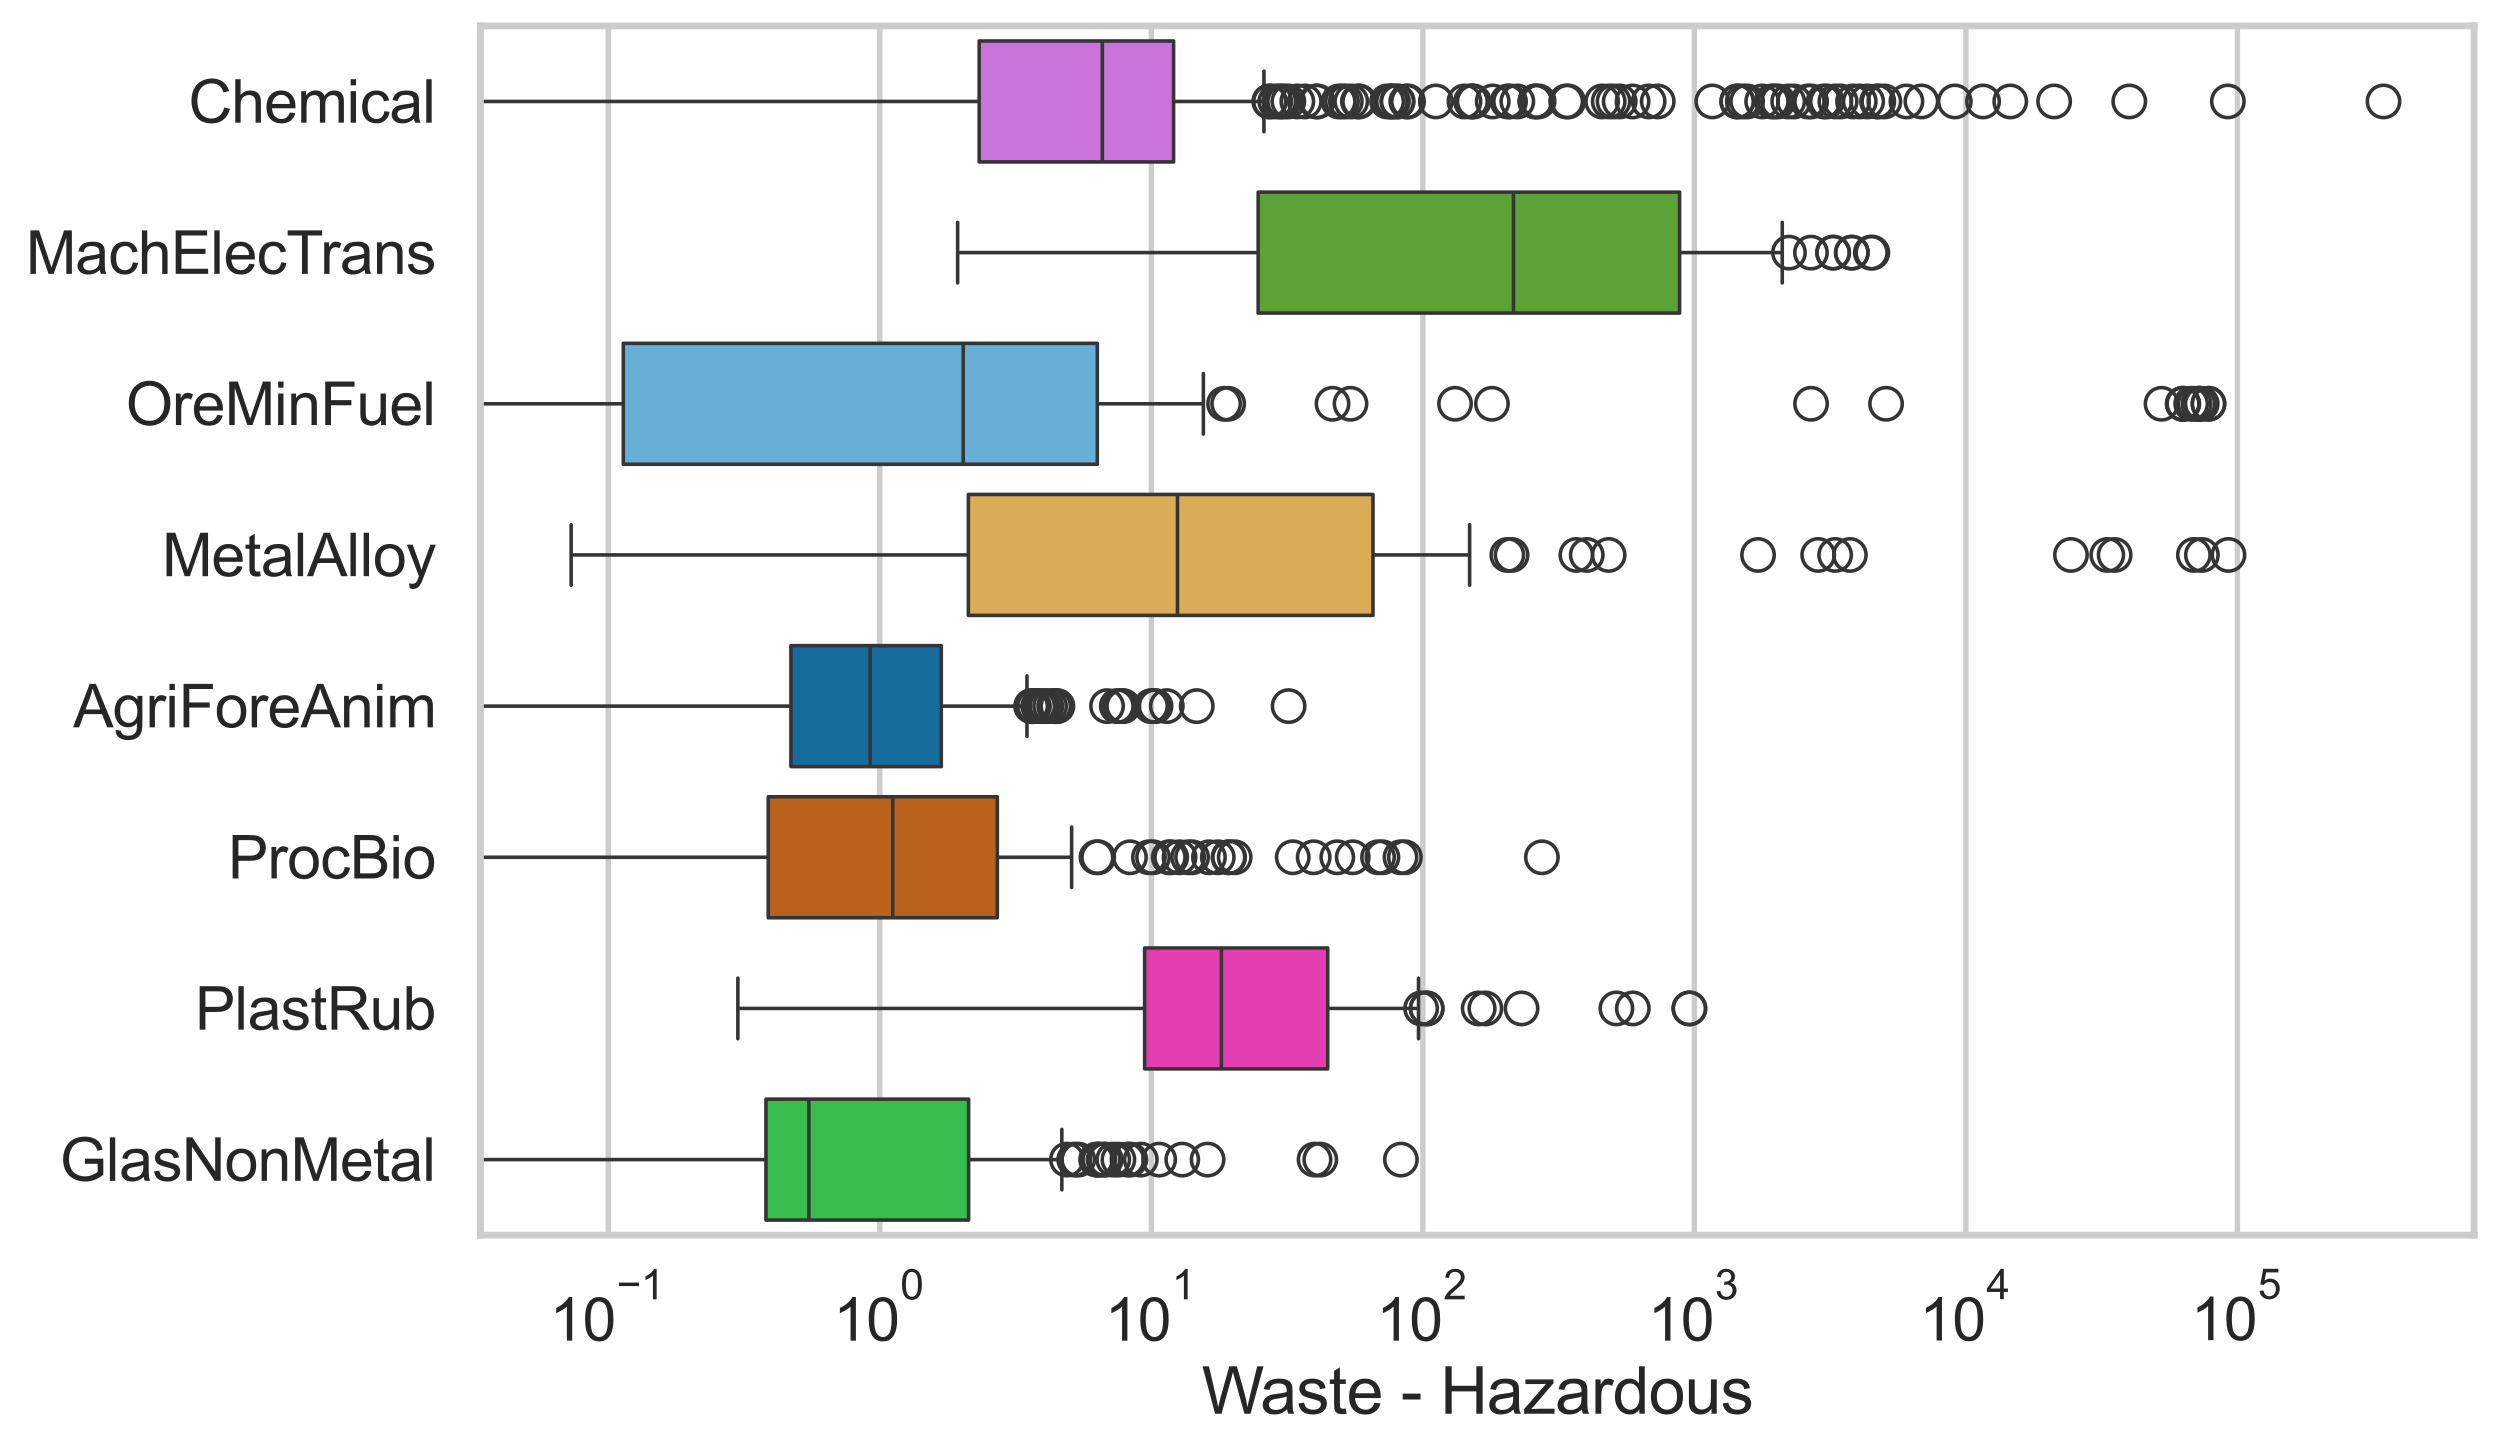 <?xml version="1.0" encoding="utf-8" standalone="no"?>
<!DOCTYPE svg PUBLIC "-//W3C//DTD SVG 1.1//EN"
  "http://www.w3.org/Graphics/SVG/1.1/DTD/svg11.dtd">
<svg xmlns:xlink="http://www.w3.org/1999/xlink" width="695.577pt" height="404.121pt" viewBox="0 0 695.577 404.121" xmlns="http://www.w3.org/2000/svg" version="1.1">
 <defs>
  <style type="text/css">*{stroke-linejoin: round; stroke-linecap: butt}</style>
 </defs>
 <g id="figure_1">
  <g id="patch_1">
   <path d="M 0 404.121 
L 695.577 404.121 
L 695.577 0 
L 0 0 
z
" style="fill: #ffffff"/>
  </g>
  <g id="axes_1">
   <g id="patch_2">
    <path d="M 133.697 343.665 
L 688.377 343.665 
L 688.377 7.2 
L 133.697 7.2 
z
" style="fill: #ffffff"/>
   </g>
   <g id="matplotlib.axis_1">
    <g id="xtick_1">
     <g id="line2d_1">
      <path d="M 169.245 343.665 
L 169.245 7.2 
" clip-path="url(#p20be4fb645)" style="fill: none; stroke: #cccccc; stroke-width: 1.5; stroke-linecap: round"/>
     </g>
     <g id="text_1">
      <!-- $\mathdefault{10^{-1}}$ -->
      <g style="fill: #262626" transform="translate(152.91 373.18) scale(0.165 -0.165)">
       <defs>
        <path id="ArialMT-31" d="M 2384 0 
L 1822 0 
L 1822 3584 
Q 1619 3391 1289 3197 
Q 959 3003 697 2906 
L 697 3450 
Q 1169 3672 1522 3987 
Q 1875 4303 2022 4600 
L 2384 4600 
L 2384 0 
z
" transform="scale(0.016)"/>
        <path id="ArialMT-30" d="M 266 2259 
Q 266 3072 433 3567 
Q 600 4063 929 4331 
Q 1259 4600 1759 4600 
Q 2128 4600 2406 4451 
Q 2684 4303 2865 4023 
Q 3047 3744 3150 3342 
Q 3253 2941 3253 2259 
Q 3253 1453 3087 958 
Q 2922 463 2592 192 
Q 2263 -78 1759 -78 
Q 1097 -78 719 397 
Q 266 969 266 2259 
z
M 844 2259 
Q 844 1131 1108 757 
Q 1372 384 1759 384 
Q 2147 384 2411 759 
Q 2675 1134 2675 2259 
Q 2675 3391 2411 3762 
Q 2147 4134 1753 4134 
Q 1366 4134 1134 3806 
Q 844 3388 844 2259 
z
" transform="scale(0.016)"/>
        <path id="ArialMT-2212" d="M 3381 1997 
L 356 1997 
L 356 2522 
L 3381 2522 
L 3381 1997 
z
" transform="scale(0.016)"/>
       </defs>
       <use xlink:href="#ArialMT-31" transform="translate(0 0.994)"/>
       <use xlink:href="#ArialMT-30" transform="translate(55.615 0.994)"/>
       <use xlink:href="#ArialMT-2212" transform="translate(112.973 70.688) scale(0.7)"/>
       <use xlink:href="#ArialMT-31" transform="translate(153.852 70.688) scale(0.7)"/>
      </g>
     </g>
    </g>
    <g id="xtick_2">
     <g id="line2d_2">
      <path d="M 244.79 343.665 
L 244.79 7.2 
" clip-path="url(#p20be4fb645)" style="fill: none; stroke: #cccccc; stroke-width: 1.5; stroke-linecap: round"/>
     </g>
     <g id="text_2">
      <!-- $\mathdefault{10^{0}}$ -->
      <g style="fill: #262626" transform="translate(231.838 373.18) scale(0.165 -0.165)">
       <use xlink:href="#ArialMT-31" transform="translate(0 0.994)"/>
       <use xlink:href="#ArialMT-30" transform="translate(55.615 0.994)"/>
       <use xlink:href="#ArialMT-30" transform="translate(112.973 70.688) scale(0.7)"/>
      </g>
     </g>
    </g>
    <g id="xtick_3">
     <g id="line2d_3">
      <path d="M 320.335 343.665 
L 320.335 7.2 
" clip-path="url(#p20be4fb645)" style="fill: none; stroke: #cccccc; stroke-width: 1.5; stroke-linecap: round"/>
     </g>
     <g id="text_3">
      <!-- $\mathdefault{10^{1}}$ -->
      <g style="fill: #262626" transform="translate(307.383 373.18) scale(0.165 -0.165)">
       <use xlink:href="#ArialMT-31" transform="translate(0 0.994)"/>
       <use xlink:href="#ArialMT-30" transform="translate(55.615 0.994)"/>
       <use xlink:href="#ArialMT-31" transform="translate(112.973 70.688) scale(0.7)"/>
      </g>
     </g>
    </g>
    <g id="xtick_4">
     <g id="line2d_4">
      <path d="M 395.88 343.665 
L 395.88 7.2 
" clip-path="url(#p20be4fb645)" style="fill: none; stroke: #cccccc; stroke-width: 1.5; stroke-linecap: round"/>
     </g>
     <g id="text_4">
      <!-- $\mathdefault{10^{2}}$ -->
      <g style="fill: #262626" transform="translate(382.928 373.18) scale(0.165 -0.165)">
       <defs>
        <path id="ArialMT-32" d="M 3222 541 
L 3222 0 
L 194 0 
Q 188 203 259 391 
Q 375 700 629 1000 
Q 884 1300 1366 1694 
Q 2113 2306 2375 2664 
Q 2638 3022 2638 3341 
Q 2638 3675 2398 3904 
Q 2159 4134 1775 4134 
Q 1369 4134 1125 3890 
Q 881 3647 878 3216 
L 300 3275 
Q 359 3922 746 4261 
Q 1134 4600 1788 4600 
Q 2447 4600 2831 4234 
Q 3216 3869 3216 3328 
Q 3216 3053 3103 2787 
Q 2991 2522 2730 2228 
Q 2469 1934 1863 1422 
Q 1356 997 1212 845 
Q 1069 694 975 541 
L 3222 541 
z
" transform="scale(0.016)"/>
       </defs>
       <use xlink:href="#ArialMT-31" transform="translate(0 0.994)"/>
       <use xlink:href="#ArialMT-30" transform="translate(55.615 0.994)"/>
       <use xlink:href="#ArialMT-32" transform="translate(112.973 70.688) scale(0.7)"/>
      </g>
     </g>
    </g>
    <g id="xtick_5">
     <g id="line2d_5">
      <path d="M 471.426 343.665 
L 471.426 7.2 
" clip-path="url(#p20be4fb645)" style="fill: none; stroke: #cccccc; stroke-width: 1.5; stroke-linecap: round"/>
     </g>
     <g id="text_5">
      <!-- $\mathdefault{10^{3}}$ -->
      <g style="fill: #262626" transform="translate(458.473 373.18) scale(0.165 -0.165)">
       <defs>
        <path id="ArialMT-33" d="M 269 1209 
L 831 1284 
Q 928 806 1161 595 
Q 1394 384 1728 384 
Q 2125 384 2398 659 
Q 2672 934 2672 1341 
Q 2672 1728 2419 1979 
Q 2166 2231 1775 2231 
Q 1616 2231 1378 2169 
L 1441 2663 
Q 1497 2656 1531 2656 
Q 1891 2656 2178 2843 
Q 2466 3031 2466 3422 
Q 2466 3731 2256 3934 
Q 2047 4138 1716 4138 
Q 1388 4138 1169 3931 
Q 950 3725 888 3313 
L 325 3413 
Q 428 3978 793 4289 
Q 1159 4600 1703 4600 
Q 2078 4600 2393 4439 
Q 2709 4278 2876 4000 
Q 3044 3722 3044 3409 
Q 3044 3113 2884 2869 
Q 2725 2625 2413 2481 
Q 2819 2388 3044 2092 
Q 3269 1797 3269 1353 
Q 3269 753 2831 336 
Q 2394 -81 1725 -81 
Q 1122 -81 723 278 
Q 325 638 269 1209 
z
" transform="scale(0.016)"/>
       </defs>
       <use xlink:href="#ArialMT-31" transform="translate(0 0.994)"/>
       <use xlink:href="#ArialMT-30" transform="translate(55.615 0.994)"/>
       <use xlink:href="#ArialMT-33" transform="translate(112.973 70.688) scale(0.7)"/>
      </g>
     </g>
    </g>
    <g id="xtick_6">
     <g id="line2d_6">
      <path d="M 546.971 343.665 
L 546.971 7.2 
" clip-path="url(#p20be4fb645)" style="fill: none; stroke: #cccccc; stroke-width: 1.5; stroke-linecap: round"/>
     </g>
     <g id="text_6">
      <!-- $\mathdefault{10^{4}}$ -->
      <g style="fill: #262626" transform="translate(534.018 373.015) scale(0.165 -0.165)">
       <defs>
        <path id="ArialMT-34" d="M 2069 0 
L 2069 1097 
L 81 1097 
L 81 1613 
L 2172 4581 
L 2631 4581 
L 2631 1613 
L 3250 1613 
L 3250 1097 
L 2631 1097 
L 2631 0 
L 2069 0 
z
M 2069 1613 
L 2069 3678 
L 634 1613 
L 2069 1613 
z
" transform="scale(0.016)"/>
       </defs>
       <use xlink:href="#ArialMT-31" transform="translate(0 0.202)"/>
       <use xlink:href="#ArialMT-30" transform="translate(55.615 0.202)"/>
       <use xlink:href="#ArialMT-34" transform="translate(112.973 69.895) scale(0.7)"/>
      </g>
     </g>
    </g>
    <g id="xtick_7">
     <g id="line2d_7">
      <path d="M 622.516 343.665 
L 622.516 7.2 
" clip-path="url(#p20be4fb645)" style="fill: none; stroke: #cccccc; stroke-width: 1.5; stroke-linecap: round"/>
     </g>
     <g id="text_7">
      <!-- $\mathdefault{10^{5}}$ -->
      <g style="fill: #262626" transform="translate(609.563 373.015) scale(0.165 -0.165)">
       <defs>
        <path id="ArialMT-35" d="M 266 1200 
L 856 1250 
Q 922 819 1161 601 
Q 1400 384 1738 384 
Q 2144 384 2425 690 
Q 2706 997 2706 1503 
Q 2706 1984 2436 2262 
Q 2166 2541 1728 2541 
Q 1456 2541 1237 2417 
Q 1019 2294 894 2097 
L 366 2166 
L 809 4519 
L 3088 4519 
L 3088 3981 
L 1259 3981 
L 1013 2750 
Q 1425 3038 1878 3038 
Q 2478 3038 2890 2622 
Q 3303 2206 3303 1553 
Q 3303 931 2941 478 
Q 2500 -78 1738 -78 
Q 1113 -78 717 272 
Q 322 622 266 1200 
z
" transform="scale(0.016)"/>
       </defs>
       <use xlink:href="#ArialMT-31" transform="translate(0 0.88)"/>
       <use xlink:href="#ArialMT-30" transform="translate(55.615 0.88)"/>
       <use xlink:href="#ArialMT-35" transform="translate(112.973 70.573) scale(0.7)"/>
      </g>
     </g>
    </g>
    <g id="xtick_8"/>
    <g id="xtick_9"/>
    <g id="xtick_10"/>
    <g id="xtick_11"/>
    <g id="xtick_12"/>
    <g id="xtick_13"/>
    <g id="xtick_14"/>
    <g id="xtick_15"/>
    <g id="xtick_16"/>
    <g id="xtick_17"/>
    <g id="xtick_18"/>
    <g id="xtick_19"/>
    <g id="xtick_20"/>
    <g id="xtick_21"/>
    <g id="xtick_22"/>
    <g id="xtick_23"/>
    <g id="xtick_24"/>
    <g id="xtick_25"/>
    <g id="xtick_26"/>
    <g id="xtick_27"/>
    <g id="xtick_28"/>
    <g id="xtick_29"/>
    <g id="xtick_30"/>
    <g id="xtick_31"/>
    <g id="xtick_32"/>
    <g id="xtick_33"/>
    <g id="xtick_34"/>
    <g id="xtick_35"/>
    <g id="xtick_36"/>
    <g id="xtick_37"/>
    <g id="xtick_38"/>
    <g id="xtick_39"/>
    <g id="xtick_40"/>
    <g id="xtick_41"/>
    <g id="xtick_42"/>
    <g id="xtick_43"/>
    <g id="xtick_44"/>
    <g id="xtick_45"/>
    <g id="xtick_46"/>
    <g id="xtick_47"/>
    <g id="xtick_48"/>
    <g id="xtick_49"/>
    <g id="xtick_50"/>
    <g id="xtick_51"/>
    <g id="xtick_52"/>
    <g id="xtick_53"/>
    <g id="xtick_54"/>
    <g id="xtick_55"/>
    <g id="xtick_56"/>
    <g id="xtick_57"/>
    <g id="xtick_58"/>
    <g id="xtick_59"/>
    <g id="xtick_60"/>
    <g id="xtick_61"/>
    <g id="xtick_62"/>
    <g id="xtick_63"/>
    <g id="xtick_64"/>
    <g id="xtick_65"/>
    <g id="xtick_66"/>
    <g id="xtick_67"/>
    <g id="text_8">
     <!-- Waste - Hazardous -->
     <g style="fill: #262626" transform="translate(334.351 393.344) scale(0.18 -0.18)">
      <defs>
       <path id="ArialMT-57" d="M 1294 0 
L 78 4581 
L 700 4581 
L 1397 1578 
Q 1509 1106 1591 641 
Q 1766 1375 1797 1488 
L 2669 4581 
L 3400 4581 
L 4056 2263 
Q 4303 1400 4413 641 
Q 4500 1075 4641 1638 
L 5359 4581 
L 5969 4581 
L 4713 0 
L 4128 0 
L 3163 3491 
Q 3041 3928 3019 4028 
Q 2947 3713 2884 3491 
L 1913 0 
L 1294 0 
z
" transform="scale(0.016)"/>
       <path id="ArialMT-61" d="M 2588 409 
Q 2275 144 1986 34 
Q 1697 -75 1366 -75 
Q 819 -75 525 192 
Q 231 459 231 875 
Q 231 1119 342 1320 
Q 453 1522 633 1644 
Q 813 1766 1038 1828 
Q 1203 1872 1538 1913 
Q 2219 1994 2541 2106 
Q 2544 2222 2544 2253 
Q 2544 2597 2384 2738 
Q 2169 2928 1744 2928 
Q 1347 2928 1158 2789 
Q 969 2650 878 2297 
L 328 2372 
Q 403 2725 575 2942 
Q 747 3159 1072 3276 
Q 1397 3394 1825 3394 
Q 2250 3394 2515 3294 
Q 2781 3194 2906 3042 
Q 3031 2891 3081 2659 
Q 3109 2516 3109 2141 
L 3109 1391 
Q 3109 606 3145 398 
Q 3181 191 3288 0 
L 2700 0 
Q 2613 175 2588 409 
z
M 2541 1666 
Q 2234 1541 1622 1453 
Q 1275 1403 1131 1340 
Q 988 1278 909 1158 
Q 831 1038 831 891 
Q 831 666 1001 516 
Q 1172 366 1500 366 
Q 1825 366 2078 508 
Q 2331 650 2450 897 
Q 2541 1088 2541 1459 
L 2541 1666 
z
" transform="scale(0.016)"/>
       <path id="ArialMT-73" d="M 197 991 
L 753 1078 
Q 800 744 1014 566 
Q 1228 388 1613 388 
Q 2000 388 2187 545 
Q 2375 703 2375 916 
Q 2375 1106 2209 1216 
Q 2094 1291 1634 1406 
Q 1016 1563 777 1677 
Q 538 1791 414 1992 
Q 291 2194 291 2438 
Q 291 2659 392 2848 
Q 494 3038 669 3163 
Q 800 3259 1026 3326 
Q 1253 3394 1513 3394 
Q 1903 3394 2198 3281 
Q 2494 3169 2634 2976 
Q 2775 2784 2828 2463 
L 2278 2388 
Q 2241 2644 2061 2787 
Q 1881 2931 1553 2931 
Q 1166 2931 1000 2803 
Q 834 2675 834 2503 
Q 834 2394 903 2306 
Q 972 2216 1119 2156 
Q 1203 2125 1616 2013 
Q 2213 1853 2448 1751 
Q 2684 1650 2818 1456 
Q 2953 1263 2953 975 
Q 2953 694 2789 445 
Q 2625 197 2315 61 
Q 2006 -75 1616 -75 
Q 969 -75 630 194 
Q 291 463 197 991 
z
" transform="scale(0.016)"/>
       <path id="ArialMT-74" d="M 1650 503 
L 1731 6 
Q 1494 -44 1306 -44 
Q 1000 -44 831 53 
Q 663 150 594 308 
Q 525 466 525 972 
L 525 2881 
L 113 2881 
L 113 3319 
L 525 3319 
L 525 4141 
L 1084 4478 
L 1084 3319 
L 1650 3319 
L 1650 2881 
L 1084 2881 
L 1084 941 
Q 1084 700 1114 631 
Q 1144 563 1211 522 
Q 1278 481 1403 481 
Q 1497 481 1650 503 
z
" transform="scale(0.016)"/>
       <path id="ArialMT-65" d="M 2694 1069 
L 3275 997 
Q 3138 488 2766 206 
Q 2394 -75 1816 -75 
Q 1088 -75 661 373 
Q 234 822 234 1631 
Q 234 2469 665 2931 
Q 1097 3394 1784 3394 
Q 2450 3394 2872 2941 
Q 3294 2488 3294 1666 
Q 3294 1616 3291 1516 
L 816 1516 
Q 847 969 1125 678 
Q 1403 388 1819 388 
Q 2128 388 2347 550 
Q 2566 713 2694 1069 
z
M 847 1978 
L 2700 1978 
Q 2663 2397 2488 2606 
Q 2219 2931 1791 2931 
Q 1403 2931 1139 2672 
Q 875 2413 847 1978 
z
" transform="scale(0.016)"/>
       <path id="ArialMT-20" transform="scale(0.016)"/>
       <path id="ArialMT-2d" d="M 203 1375 
L 203 1941 
L 1931 1941 
L 1931 1375 
L 203 1375 
z
" transform="scale(0.016)"/>
       <path id="ArialMT-48" d="M 513 0 
L 513 4581 
L 1119 4581 
L 1119 2700 
L 3500 2700 
L 3500 4581 
L 4106 4581 
L 4106 0 
L 3500 0 
L 3500 2159 
L 1119 2159 
L 1119 0 
L 513 0 
z
" transform="scale(0.016)"/>
       <path id="ArialMT-7a" d="M 125 0 
L 125 456 
L 2238 2881 
Q 1878 2863 1603 2863 
L 250 2863 
L 250 3319 
L 2963 3319 
L 2963 2947 
L 1166 841 
L 819 456 
Q 1197 484 1528 484 
L 3063 484 
L 3063 0 
L 125 0 
z
" transform="scale(0.016)"/>
       <path id="ArialMT-72" d="M 416 0 
L 416 3319 
L 922 3319 
L 922 2816 
Q 1116 3169 1280 3281 
Q 1444 3394 1641 3394 
Q 1925 3394 2219 3213 
L 2025 2691 
Q 1819 2813 1613 2813 
Q 1428 2813 1281 2702 
Q 1134 2591 1072 2394 
Q 978 2094 978 1738 
L 978 0 
L 416 0 
z
" transform="scale(0.016)"/>
       <path id="ArialMT-64" d="M 2575 0 
L 2575 419 
Q 2259 -75 1647 -75 
Q 1250 -75 917 144 
Q 584 363 401 755 
Q 219 1147 219 1656 
Q 219 2153 384 2558 
Q 550 2963 881 3178 
Q 1213 3394 1622 3394 
Q 1922 3394 2156 3267 
Q 2391 3141 2538 2938 
L 2538 4581 
L 3097 4581 
L 3097 0 
L 2575 0 
z
M 797 1656 
Q 797 1019 1065 703 
Q 1334 388 1700 388 
Q 2069 388 2326 689 
Q 2584 991 2584 1609 
Q 2584 2291 2321 2609 
Q 2059 2928 1675 2928 
Q 1300 2928 1048 2622 
Q 797 2316 797 1656 
z
" transform="scale(0.016)"/>
       <path id="ArialMT-6f" d="M 213 1659 
Q 213 2581 725 3025 
Q 1153 3394 1769 3394 
Q 2453 3394 2887 2945 
Q 3322 2497 3322 1706 
Q 3322 1066 3130 698 
Q 2938 331 2570 128 
Q 2203 -75 1769 -75 
Q 1072 -75 642 372 
Q 213 819 213 1659 
z
M 791 1659 
Q 791 1022 1069 705 
Q 1347 388 1769 388 
Q 2188 388 2466 706 
Q 2744 1025 2744 1678 
Q 2744 2294 2464 2611 
Q 2184 2928 1769 2928 
Q 1347 2928 1069 2612 
Q 791 2297 791 1659 
z
" transform="scale(0.016)"/>
       <path id="ArialMT-75" d="M 2597 0 
L 2597 488 
Q 2209 -75 1544 -75 
Q 1250 -75 995 37 
Q 741 150 617 320 
Q 494 491 444 738 
Q 409 903 409 1263 
L 409 3319 
L 972 3319 
L 972 1478 
Q 972 1038 1006 884 
Q 1059 663 1231 536 
Q 1403 409 1656 409 
Q 1909 409 2131 539 
Q 2353 669 2445 892 
Q 2538 1116 2538 1541 
L 2538 3319 
L 3100 3319 
L 3100 0 
L 2597 0 
z
" transform="scale(0.016)"/>
      </defs>
      <use xlink:href="#ArialMT-57"/>
      <use xlink:href="#ArialMT-61" transform="translate(90.635 0)"/>
      <use xlink:href="#ArialMT-73" transform="translate(146.25 0)"/>
      <use xlink:href="#ArialMT-74" transform="translate(196.25 0)"/>
      <use xlink:href="#ArialMT-65" transform="translate(224.033 0)"/>
      <use xlink:href="#ArialMT-20" transform="translate(279.648 0)"/>
      <use xlink:href="#ArialMT-2d" transform="translate(307.432 0)"/>
      <use xlink:href="#ArialMT-20" transform="translate(340.732 0)"/>
      <use xlink:href="#ArialMT-48" transform="translate(368.516 0)"/>
      <use xlink:href="#ArialMT-61" transform="translate(440.732 0)"/>
      <use xlink:href="#ArialMT-7a" transform="translate(496.348 0)"/>
      <use xlink:href="#ArialMT-61" transform="translate(546.348 0)"/>
      <use xlink:href="#ArialMT-72" transform="translate(601.963 0)"/>
      <use xlink:href="#ArialMT-64" transform="translate(635.264 0)"/>
      <use xlink:href="#ArialMT-6f" transform="translate(690.879 0)"/>
      <use xlink:href="#ArialMT-75" transform="translate(746.494 0)"/>
      <use xlink:href="#ArialMT-73" transform="translate(802.109 0)"/>
     </g>
    </g>
   </g>
   <g id="matplotlib.axis_2">
    <g id="ytick_1">
     <g id="text_9">
      <!-- Chemical -->
      <g style="fill: #262626" transform="translate(52.428 34.134) scale(0.165 -0.165)">
       <defs>
        <path id="ArialMT-43" d="M 3763 1606 
L 4369 1453 
Q 4178 706 3683 314 
Q 3188 -78 2472 -78 
Q 1731 -78 1267 223 
Q 803 525 561 1097 
Q 319 1669 319 2325 
Q 319 3041 592 3573 
Q 866 4106 1370 4382 
Q 1875 4659 2481 4659 
Q 3169 4659 3637 4309 
Q 4106 3959 4291 3325 
L 3694 3184 
Q 3534 3684 3231 3912 
Q 2928 4141 2469 4141 
Q 1941 4141 1586 3887 
Q 1231 3634 1087 3207 
Q 944 2781 944 2328 
Q 944 1744 1114 1308 
Q 1284 872 1643 656 
Q 2003 441 2422 441 
Q 2931 441 3284 734 
Q 3638 1028 3763 1606 
z
" transform="scale(0.016)"/>
        <path id="ArialMT-68" d="M 422 0 
L 422 4581 
L 984 4581 
L 984 2938 
Q 1378 3394 1978 3394 
Q 2347 3394 2619 3248 
Q 2891 3103 3008 2847 
Q 3125 2591 3125 2103 
L 3125 0 
L 2563 0 
L 2563 2103 
Q 2563 2525 2380 2717 
Q 2197 2909 1863 2909 
Q 1613 2909 1392 2779 
Q 1172 2650 1078 2428 
Q 984 2206 984 1816 
L 984 0 
L 422 0 
z
" transform="scale(0.016)"/>
        <path id="ArialMT-6d" d="M 422 0 
L 422 3319 
L 925 3319 
L 925 2853 
Q 1081 3097 1340 3245 
Q 1600 3394 1931 3394 
Q 2300 3394 2536 3241 
Q 2772 3088 2869 2813 
Q 3263 3394 3894 3394 
Q 4388 3394 4653 3120 
Q 4919 2847 4919 2278 
L 4919 0 
L 4359 0 
L 4359 2091 
Q 4359 2428 4304 2576 
Q 4250 2725 4106 2815 
Q 3963 2906 3769 2906 
Q 3419 2906 3187 2673 
Q 2956 2441 2956 1928 
L 2956 0 
L 2394 0 
L 2394 2156 
Q 2394 2531 2256 2718 
Q 2119 2906 1806 2906 
Q 1569 2906 1367 2781 
Q 1166 2656 1075 2415 
Q 984 2175 984 1722 
L 984 0 
L 422 0 
z
" transform="scale(0.016)"/>
        <path id="ArialMT-69" d="M 425 3934 
L 425 4581 
L 988 4581 
L 988 3934 
L 425 3934 
z
M 425 0 
L 425 3319 
L 988 3319 
L 988 0 
L 425 0 
z
" transform="scale(0.016)"/>
        <path id="ArialMT-63" d="M 2588 1216 
L 3141 1144 
Q 3050 572 2676 248 
Q 2303 -75 1759 -75 
Q 1078 -75 664 370 
Q 250 816 250 1647 
Q 250 2184 428 2587 
Q 606 2991 970 3192 
Q 1334 3394 1763 3394 
Q 2303 3394 2647 3120 
Q 2991 2847 3088 2344 
L 2541 2259 
Q 2463 2594 2264 2762 
Q 2066 2931 1784 2931 
Q 1359 2931 1093 2626 
Q 828 2322 828 1663 
Q 828 994 1084 691 
Q 1341 388 1753 388 
Q 2084 388 2306 591 
Q 2528 794 2588 1216 
z
" transform="scale(0.016)"/>
        <path id="ArialMT-6c" d="M 409 0 
L 409 4581 
L 972 4581 
L 972 0 
L 409 0 
z
" transform="scale(0.016)"/>
       </defs>
       <use xlink:href="#ArialMT-43"/>
       <use xlink:href="#ArialMT-68" transform="translate(72.217 0)"/>
       <use xlink:href="#ArialMT-65" transform="translate(127.832 0)"/>
       <use xlink:href="#ArialMT-6d" transform="translate(183.447 0)"/>
       <use xlink:href="#ArialMT-69" transform="translate(266.748 0)"/>
       <use xlink:href="#ArialMT-63" transform="translate(288.965 0)"/>
       <use xlink:href="#ArialMT-61" transform="translate(338.965 0)"/>
       <use xlink:href="#ArialMT-6c" transform="translate(394.58 0)"/>
      </g>
     </g>
    </g>
    <g id="ytick_2">
     <g id="text_10">
      <!-- MachElecTrans -->
      <g style="fill: #262626" transform="translate(7.2 76.192) scale(0.165 -0.165)">
       <defs>
        <path id="ArialMT-4d" d="M 475 0 
L 475 4581 
L 1388 4581 
L 2472 1338 
Q 2622 884 2691 659 
Q 2769 909 2934 1394 
L 4031 4581 
L 4847 4581 
L 4847 0 
L 4263 0 
L 4263 3834 
L 2931 0 
L 2384 0 
L 1059 3900 
L 1059 0 
L 475 0 
z
" transform="scale(0.016)"/>
        <path id="ArialMT-45" d="M 506 0 
L 506 4581 
L 3819 4581 
L 3819 4041 
L 1113 4041 
L 1113 2638 
L 3647 2638 
L 3647 2100 
L 1113 2100 
L 1113 541 
L 3925 541 
L 3925 0 
L 506 0 
z
" transform="scale(0.016)"/>
        <path id="ArialMT-54" d="M 1659 0 
L 1659 4041 
L 150 4041 
L 150 4581 
L 3781 4581 
L 3781 4041 
L 2266 4041 
L 2266 0 
L 1659 0 
z
" transform="scale(0.016)"/>
        <path id="ArialMT-6e" d="M 422 0 
L 422 3319 
L 928 3319 
L 928 2847 
Q 1294 3394 1984 3394 
Q 2284 3394 2536 3286 
Q 2788 3178 2913 3003 
Q 3038 2828 3088 2588 
Q 3119 2431 3119 2041 
L 3119 0 
L 2556 0 
L 2556 2019 
Q 2556 2363 2490 2533 
Q 2425 2703 2258 2804 
Q 2091 2906 1866 2906 
Q 1506 2906 1245 2678 
Q 984 2450 984 1813 
L 984 0 
L 422 0 
z
" transform="scale(0.016)"/>
       </defs>
       <use xlink:href="#ArialMT-4d"/>
       <use xlink:href="#ArialMT-61" transform="translate(83.301 0)"/>
       <use xlink:href="#ArialMT-63" transform="translate(138.916 0)"/>
       <use xlink:href="#ArialMT-68" transform="translate(188.916 0)"/>
       <use xlink:href="#ArialMT-45" transform="translate(244.531 0)"/>
       <use xlink:href="#ArialMT-6c" transform="translate(311.23 0)"/>
       <use xlink:href="#ArialMT-65" transform="translate(333.447 0)"/>
       <use xlink:href="#ArialMT-63" transform="translate(389.062 0)"/>
       <use xlink:href="#ArialMT-54" transform="translate(439.062 0)"/>
       <use xlink:href="#ArialMT-72" transform="translate(496.396 0)"/>
       <use xlink:href="#ArialMT-61" transform="translate(529.697 0)"/>
       <use xlink:href="#ArialMT-6e" transform="translate(585.312 0)"/>
       <use xlink:href="#ArialMT-73" transform="translate(640.928 0)"/>
      </g>
     </g>
    </g>
    <g id="ytick_3">
     <g id="text_11">
      <!-- OreMinFuel -->
      <g style="fill: #262626" transform="translate(35.013 118.25) scale(0.165 -0.165)">
       <defs>
        <path id="ArialMT-4f" d="M 309 2231 
Q 309 3372 921 4017 
Q 1534 4663 2503 4663 
Q 3138 4663 3647 4359 
Q 4156 4056 4423 3514 
Q 4691 2972 4691 2284 
Q 4691 1588 4409 1038 
Q 4128 488 3612 205 
Q 3097 -78 2500 -78 
Q 1853 -78 1343 234 
Q 834 547 571 1087 
Q 309 1628 309 2231 
z
M 934 2222 
Q 934 1394 1379 917 
Q 1825 441 2497 441 
Q 3181 441 3623 922 
Q 4066 1403 4066 2288 
Q 4066 2847 3877 3264 
Q 3688 3681 3323 3911 
Q 2959 4141 2506 4141 
Q 1863 4141 1398 3698 
Q 934 3256 934 2222 
z
" transform="scale(0.016)"/>
        <path id="ArialMT-46" d="M 525 0 
L 525 4581 
L 3616 4581 
L 3616 4041 
L 1131 4041 
L 1131 2622 
L 3281 2622 
L 3281 2081 
L 1131 2081 
L 1131 0 
L 525 0 
z
" transform="scale(0.016)"/>
       </defs>
       <use xlink:href="#ArialMT-4f"/>
       <use xlink:href="#ArialMT-72" transform="translate(77.783 0)"/>
       <use xlink:href="#ArialMT-65" transform="translate(111.084 0)"/>
       <use xlink:href="#ArialMT-4d" transform="translate(166.699 0)"/>
       <use xlink:href="#ArialMT-69" transform="translate(250 0)"/>
       <use xlink:href="#ArialMT-6e" transform="translate(272.217 0)"/>
       <use xlink:href="#ArialMT-46" transform="translate(327.832 0)"/>
       <use xlink:href="#ArialMT-75" transform="translate(388.916 0)"/>
       <use xlink:href="#ArialMT-65" transform="translate(444.531 0)"/>
       <use xlink:href="#ArialMT-6c" transform="translate(500.146 0)"/>
      </g>
     </g>
    </g>
    <g id="ytick_4">
     <g id="text_12">
      <!-- MetalAlloy -->
      <g style="fill: #262626" transform="translate(45.088 160.308) scale(0.165 -0.165)">
       <defs>
        <path id="ArialMT-41" d="M -9 0 
L 1750 4581 
L 2403 4581 
L 4278 0 
L 3588 0 
L 3053 1388 
L 1138 1388 
L 634 0 
L -9 0 
z
M 1313 1881 
L 2866 1881 
L 2388 3150 
Q 2169 3728 2063 4100 
Q 1975 3659 1816 3225 
L 1313 1881 
z
" transform="scale(0.016)"/>
        <path id="ArialMT-79" d="M 397 -1278 
L 334 -750 
Q 519 -800 656 -800 
Q 844 -800 956 -737 
Q 1069 -675 1141 -563 
Q 1194 -478 1313 -144 
Q 1328 -97 1363 -6 
L 103 3319 
L 709 3319 
L 1400 1397 
Q 1534 1031 1641 628 
Q 1738 1016 1872 1384 
L 2581 3319 
L 3144 3319 
L 1881 -56 
Q 1678 -603 1566 -809 
Q 1416 -1088 1222 -1217 
Q 1028 -1347 759 -1347 
Q 597 -1347 397 -1278 
z
" transform="scale(0.016)"/>
       </defs>
       <use xlink:href="#ArialMT-4d"/>
       <use xlink:href="#ArialMT-65" transform="translate(83.301 0)"/>
       <use xlink:href="#ArialMT-74" transform="translate(138.916 0)"/>
       <use xlink:href="#ArialMT-61" transform="translate(166.699 0)"/>
       <use xlink:href="#ArialMT-6c" transform="translate(222.314 0)"/>
       <use xlink:href="#ArialMT-41" transform="translate(244.531 0)"/>
       <use xlink:href="#ArialMT-6c" transform="translate(311.23 0)"/>
       <use xlink:href="#ArialMT-6c" transform="translate(333.447 0)"/>
       <use xlink:href="#ArialMT-6f" transform="translate(355.664 0)"/>
       <use xlink:href="#ArialMT-79" transform="translate(411.279 0)"/>
      </g>
     </g>
    </g>
    <g id="ytick_5">
     <g id="text_13">
      <!-- AgriForeAnim -->
      <g style="fill: #262626" transform="translate(20.341 202.366) scale(0.165 -0.165)">
       <defs>
        <path id="ArialMT-67" d="M 319 -275 
L 866 -356 
Q 900 -609 1056 -725 
Q 1266 -881 1628 -881 
Q 2019 -881 2231 -725 
Q 2444 -569 2519 -288 
Q 2563 -116 2559 434 
Q 2191 0 1641 0 
Q 956 0 581 494 
Q 206 988 206 1678 
Q 206 2153 378 2554 
Q 550 2956 876 3175 
Q 1203 3394 1644 3394 
Q 2231 3394 2613 2919 
L 2613 3319 
L 3131 3319 
L 3131 450 
Q 3131 -325 2973 -648 
Q 2816 -972 2473 -1159 
Q 2131 -1347 1631 -1347 
Q 1038 -1347 672 -1080 
Q 306 -813 319 -275 
z
M 784 1719 
Q 784 1066 1043 766 
Q 1303 466 1694 466 
Q 2081 466 2343 764 
Q 2606 1063 2606 1700 
Q 2606 2309 2336 2618 
Q 2066 2928 1684 2928 
Q 1309 2928 1046 2623 
Q 784 2319 784 1719 
z
" transform="scale(0.016)"/>
       </defs>
       <use xlink:href="#ArialMT-41"/>
       <use xlink:href="#ArialMT-67" transform="translate(66.699 0)"/>
       <use xlink:href="#ArialMT-72" transform="translate(122.314 0)"/>
       <use xlink:href="#ArialMT-69" transform="translate(155.615 0)"/>
       <use xlink:href="#ArialMT-46" transform="translate(177.832 0)"/>
       <use xlink:href="#ArialMT-6f" transform="translate(238.916 0)"/>
       <use xlink:href="#ArialMT-72" transform="translate(294.531 0)"/>
       <use xlink:href="#ArialMT-65" transform="translate(327.832 0)"/>
       <use xlink:href="#ArialMT-41" transform="translate(383.447 0)"/>
       <use xlink:href="#ArialMT-6e" transform="translate(450.146 0)"/>
       <use xlink:href="#ArialMT-69" transform="translate(505.762 0)"/>
       <use xlink:href="#ArialMT-6d" transform="translate(527.979 0)"/>
      </g>
     </g>
    </g>
    <g id="ytick_6">
     <g id="text_14">
      <!-- ProcBio -->
      <g style="fill: #262626" transform="translate(63.424 244.425) scale(0.165 -0.165)">
       <defs>
        <path id="ArialMT-50" d="M 494 0 
L 494 4581 
L 2222 4581 
Q 2678 4581 2919 4538 
Q 3256 4481 3484 4323 
Q 3713 4166 3852 3881 
Q 3991 3597 3991 3256 
Q 3991 2672 3619 2267 
Q 3247 1863 2275 1863 
L 1100 1863 
L 1100 0 
L 494 0 
z
M 1100 2403 
L 2284 2403 
Q 2872 2403 3119 2622 
Q 3366 2841 3366 3238 
Q 3366 3525 3220 3729 
Q 3075 3934 2838 4000 
Q 2684 4041 2272 4041 
L 1100 4041 
L 1100 2403 
z
" transform="scale(0.016)"/>
        <path id="ArialMT-42" d="M 469 0 
L 469 4581 
L 2188 4581 
Q 2713 4581 3030 4442 
Q 3347 4303 3526 4014 
Q 3706 3725 3706 3409 
Q 3706 3116 3547 2856 
Q 3388 2597 3066 2438 
Q 3481 2316 3704 2022 
Q 3928 1728 3928 1328 
Q 3928 1006 3792 729 
Q 3656 453 3456 303 
Q 3256 153 2954 76 
Q 2653 0 2216 0 
L 469 0 
z
M 1075 2656 
L 2066 2656 
Q 2469 2656 2644 2709 
Q 2875 2778 2992 2937 
Q 3109 3097 3109 3338 
Q 3109 3566 3000 3739 
Q 2891 3913 2687 3977 
Q 2484 4041 1991 4041 
L 1075 4041 
L 1075 2656 
z
M 1075 541 
L 2216 541 
Q 2509 541 2628 563 
Q 2838 600 2978 687 
Q 3119 775 3209 942 
Q 3300 1109 3300 1328 
Q 3300 1584 3169 1773 
Q 3038 1963 2805 2039 
Q 2572 2116 2134 2116 
L 1075 2116 
L 1075 541 
z
" transform="scale(0.016)"/>
       </defs>
       <use xlink:href="#ArialMT-50"/>
       <use xlink:href="#ArialMT-72" transform="translate(66.699 0)"/>
       <use xlink:href="#ArialMT-6f" transform="translate(100 0)"/>
       <use xlink:href="#ArialMT-63" transform="translate(155.615 0)"/>
       <use xlink:href="#ArialMT-42" transform="translate(205.615 0)"/>
       <use xlink:href="#ArialMT-69" transform="translate(272.314 0)"/>
       <use xlink:href="#ArialMT-6f" transform="translate(294.531 0)"/>
      </g>
     </g>
    </g>
    <g id="ytick_7">
     <g id="text_15">
      <!-- PlastRub -->
      <g style="fill: #262626" transform="translate(54.248 286.483) scale(0.165 -0.165)">
       <defs>
        <path id="ArialMT-52" d="M 503 0 
L 503 4581 
L 2534 4581 
Q 3147 4581 3465 4457 
Q 3784 4334 3975 4021 
Q 4166 3709 4166 3331 
Q 4166 2844 3850 2509 
Q 3534 2175 2875 2084 
Q 3116 1969 3241 1856 
Q 3506 1613 3744 1247 
L 4541 0 
L 3778 0 
L 3172 953 
Q 2906 1366 2734 1584 
Q 2563 1803 2427 1890 
Q 2291 1978 2150 2013 
Q 2047 2034 1813 2034 
L 1109 2034 
L 1109 0 
L 503 0 
z
M 1109 2559 
L 2413 2559 
Q 2828 2559 3062 2645 
Q 3297 2731 3419 2920 
Q 3541 3109 3541 3331 
Q 3541 3656 3305 3865 
Q 3069 4075 2559 4075 
L 1109 4075 
L 1109 2559 
z
" transform="scale(0.016)"/>
        <path id="ArialMT-62" d="M 941 0 
L 419 0 
L 419 4581 
L 981 4581 
L 981 2947 
Q 1338 3394 1891 3394 
Q 2197 3394 2470 3270 
Q 2744 3147 2920 2923 
Q 3097 2700 3197 2384 
Q 3297 2069 3297 1709 
Q 3297 856 2875 390 
Q 2453 -75 1863 -75 
Q 1275 -75 941 416 
L 941 0 
z
M 934 1684 
Q 934 1088 1097 822 
Q 1363 388 1816 388 
Q 2184 388 2453 708 
Q 2722 1028 2722 1663 
Q 2722 2313 2464 2622 
Q 2206 2931 1841 2931 
Q 1472 2931 1203 2611 
Q 934 2291 934 1684 
z
" transform="scale(0.016)"/>
       </defs>
       <use xlink:href="#ArialMT-50"/>
       <use xlink:href="#ArialMT-6c" transform="translate(66.699 0)"/>
       <use xlink:href="#ArialMT-61" transform="translate(88.916 0)"/>
       <use xlink:href="#ArialMT-73" transform="translate(144.531 0)"/>
       <use xlink:href="#ArialMT-74" transform="translate(194.531 0)"/>
       <use xlink:href="#ArialMT-52" transform="translate(222.314 0)"/>
       <use xlink:href="#ArialMT-75" transform="translate(294.531 0)"/>
       <use xlink:href="#ArialMT-62" transform="translate(350.146 0)"/>
      </g>
     </g>
    </g>
    <g id="ytick_8">
     <g id="text_16">
      <!-- GlasNonMetal -->
      <g style="fill: #262626" transform="translate(16.659 328.541) scale(0.165 -0.165)">
       <defs>
        <path id="ArialMT-47" d="M 2638 1797 
L 2638 2334 
L 4578 2338 
L 4578 638 
Q 4131 281 3656 101 
Q 3181 -78 2681 -78 
Q 2006 -78 1454 211 
Q 903 500 622 1047 
Q 341 1594 341 2269 
Q 341 2938 620 3517 
Q 900 4097 1425 4378 
Q 1950 4659 2634 4659 
Q 3131 4659 3532 4498 
Q 3934 4338 4162 4050 
Q 4391 3763 4509 3300 
L 3963 3150 
Q 3859 3500 3706 3700 
Q 3553 3900 3268 4020 
Q 2984 4141 2638 4141 
Q 2222 4141 1919 4014 
Q 1616 3888 1430 3681 
Q 1244 3475 1141 3228 
Q 966 2803 966 2306 
Q 966 1694 1177 1281 
Q 1388 869 1791 669 
Q 2194 469 2647 469 
Q 3041 469 3416 620 
Q 3791 772 3984 944 
L 3984 1797 
L 2638 1797 
z
" transform="scale(0.016)"/>
        <path id="ArialMT-4e" d="M 488 0 
L 488 4581 
L 1109 4581 
L 3516 984 
L 3516 4581 
L 4097 4581 
L 4097 0 
L 3475 0 
L 1069 3600 
L 1069 0 
L 488 0 
z
" transform="scale(0.016)"/>
       </defs>
       <use xlink:href="#ArialMT-47"/>
       <use xlink:href="#ArialMT-6c" transform="translate(77.783 0)"/>
       <use xlink:href="#ArialMT-61" transform="translate(100 0)"/>
       <use xlink:href="#ArialMT-73" transform="translate(155.615 0)"/>
       <use xlink:href="#ArialMT-4e" transform="translate(205.615 0)"/>
       <use xlink:href="#ArialMT-6f" transform="translate(277.832 0)"/>
       <use xlink:href="#ArialMT-6e" transform="translate(333.447 0)"/>
       <use xlink:href="#ArialMT-4d" transform="translate(389.062 0)"/>
       <use xlink:href="#ArialMT-65" transform="translate(472.363 0)"/>
       <use xlink:href="#ArialMT-74" transform="translate(527.979 0)"/>
       <use xlink:href="#ArialMT-61" transform="translate(555.762 0)"/>
       <use xlink:href="#ArialMT-6c" transform="translate(611.377 0)"/>
      </g>
     </g>
    </g>
   </g>
   <g id="patch_3">
    <path d="M 272.436 11.406 
L 272.436 45.052 
L 326.527 45.052 
L 326.527 11.406 
L 272.436 11.406 
z
" clip-path="url(#p20be4fb645)" style="fill: #ca74db; stroke: #353535; stroke-linejoin: miter"/>
   </g>
   <g id="line2d_8">
    <path d="M 272.436 28.229 
L -1 28.229 
" clip-path="url(#p20be4fb645)" style="fill: none; stroke: #353535"/>
   </g>
   <g id="line2d_9">
    <path d="M 326.527 28.229 
L 351.669 28.229 
" clip-path="url(#p20be4fb645)" style="fill: none; stroke: #353535"/>
   </g>
   <g id="line2d_10">
    <path clip-path="url(#p20be4fb645)" style="fill: none; stroke: #353535; stroke-linecap: round"/>
   </g>
   <g id="line2d_11">
    <path d="M 351.669 19.817 
L 351.669 36.641 
" clip-path="url(#p20be4fb645)" style="fill: none; stroke: #353535; stroke-linecap: round"/>
   </g>
   <g id="line2d_12">
    <defs>
     <path id="m0f61839496" d="M 0 4.5 
C 1.193 4.5 2.338 4.026 3.182 3.182 
C 4.026 2.338 4.5 1.193 4.5 0 
C 4.5 -1.193 4.026 -2.338 3.182 -3.182 
C 2.338 -4.026 1.193 -4.5 0 -4.5 
C -1.193 -4.5 -2.338 -4.026 -3.182 -3.182 
C -4.026 -2.338 -4.5 -1.193 -4.5 0 
C -4.5 1.193 -4.026 2.338 -3.182 3.182 
C -2.338 4.026 -1.193 4.5 0 4.5 
z
" style="stroke: #353535"/>
    </defs>
    <g clip-path="url(#p20be4fb645)">
     <use xlink:href="#m0f61839496" x="551.752" y="28.229" style="fill-opacity: 0; stroke: #353535"/>
     <use xlink:href="#m0f61839496" x="458.711" y="28.229" style="fill-opacity: 0; stroke: #353535"/>
     <use xlink:href="#m0f61839496" x="534.592" y="28.229" style="fill-opacity: 0; stroke: #353535"/>
     <use xlink:href="#m0f61839496" x="499.111" y="28.229" style="fill-opacity: 0; stroke: #353535"/>
     <use xlink:href="#m0f61839496" x="454.232" y="28.229" style="fill-opacity: 0; stroke: #353535"/>
     <use xlink:href="#m0f61839496" x="461.231" y="28.229" style="fill-opacity: 0; stroke: #353535"/>
     <use xlink:href="#m0f61839496" x="422.165" y="28.229" style="fill-opacity: 0; stroke: #353535"/>
     <use xlink:href="#m0f61839496" x="486.095" y="28.229" style="fill-opacity: 0; stroke: #353535"/>
     <use xlink:href="#m0f61839496" x="358.452" y="28.229" style="fill-opacity: 0; stroke: #353535"/>
     <use xlink:href="#m0f61839496" x="450.646" y="28.229" style="fill-opacity: 0; stroke: #353535"/>
     <use xlink:href="#m0f61839496" x="387.045" y="28.229" style="fill-opacity: 0; stroke: #353535"/>
     <use xlink:href="#m0f61839496" x="484.893" y="28.229" style="fill-opacity: 0; stroke: #353535"/>
     <use xlink:href="#m0f61839496" x="428.077" y="28.229" style="fill-opacity: 0; stroke: #353535"/>
     <use xlink:href="#m0f61839496" x="427.161" y="28.229" style="fill-opacity: 0; stroke: #353535"/>
     <use xlink:href="#m0f61839496" x="373.383" y="28.229" style="fill-opacity: 0; stroke: #353535"/>
     <use xlink:href="#m0f61839496" x="372.459" y="28.229" style="fill-opacity: 0; stroke: #353535"/>
     <use xlink:href="#m0f61839496" x="363.03" y="28.229" style="fill-opacity: 0; stroke: #353535"/>
     <use xlink:href="#m0f61839496" x="409.333" y="28.229" style="fill-opacity: 0; stroke: #353535"/>
     <use xlink:href="#m0f61839496" x="515.576" y="28.229" style="fill-opacity: 0; stroke: #353535"/>
     <use xlink:href="#m0f61839496" x="663.164" y="28.229" style="fill-opacity: 0; stroke: #353535"/>
     <use xlink:href="#m0f61839496" x="445.765" y="28.229" style="fill-opacity: 0; stroke: #353535"/>
     <use xlink:href="#m0f61839496" x="571.521" y="28.229" style="fill-opacity: 0; stroke: #353535"/>
     <use xlink:href="#m0f61839496" x="357.278" y="28.229" style="fill-opacity: 0; stroke: #353535"/>
     <use xlink:href="#m0f61839496" x="374.451" y="28.229" style="fill-opacity: 0; stroke: #353535"/>
     <use xlink:href="#m0f61839496" x="543.889" y="28.229" style="fill-opacity: 0; stroke: #353535"/>
     <use xlink:href="#m0f61839496" x="436.323" y="28.229" style="fill-opacity: 0; stroke: #353535"/>
     <use xlink:href="#m0f61839496" x="592.436" y="28.229" style="fill-opacity: 0; stroke: #353535"/>
     <use xlink:href="#m0f61839496" x="530.435" y="28.229" style="fill-opacity: 0; stroke: #353535"/>
     <use xlink:href="#m0f61839496" x="502.996" y="28.229" style="fill-opacity: 0; stroke: #353535"/>
     <use xlink:href="#m0f61839496" x="476.414" y="28.229" style="fill-opacity: 0; stroke: #353535"/>
     <use xlink:href="#m0f61839496" x="410.025" y="28.229" style="fill-opacity: 0; stroke: #353535"/>
     <use xlink:href="#m0f61839496" x="354.833" y="28.229" style="fill-opacity: 0; stroke: #353535"/>
     <use xlink:href="#m0f61839496" x="388.759" y="28.229" style="fill-opacity: 0; stroke: #353535"/>
     <use xlink:href="#m0f61839496" x="524.282" y="28.229" style="fill-opacity: 0; stroke: #353535"/>
     <use xlink:href="#m0f61839496" x="399.501" y="28.229" style="fill-opacity: 0; stroke: #353535"/>
     <use xlink:href="#m0f61839496" x="387.559" y="28.229" style="fill-opacity: 0; stroke: #353535"/>
     <use xlink:href="#m0f61839496" x="619.862" y="28.229" style="fill-opacity: 0; stroke: #353535"/>
     <use xlink:href="#m0f61839496" x="366.605" y="28.229" style="fill-opacity: 0; stroke: #353535"/>
     <use xlink:href="#m0f61839496" x="377.816" y="28.229" style="fill-opacity: 0; stroke: #353535"/>
     <use xlink:href="#m0f61839496" x="512.125" y="28.229" style="fill-opacity: 0; stroke: #353535"/>
     <use xlink:href="#m0f61839496" x="420.136" y="28.229" style="fill-opacity: 0; stroke: #353535"/>
     <use xlink:href="#m0f61839496" x="409.353" y="28.229" style="fill-opacity: 0; stroke: #353535"/>
     <use xlink:href="#m0f61839496" x="510.653" y="28.229" style="fill-opacity: 0; stroke: #353535"/>
     <use xlink:href="#m0f61839496" x="355.948" y="28.229" style="fill-opacity: 0; stroke: #353535"/>
     <use xlink:href="#m0f61839496" x="497.528" y="28.229" style="fill-opacity: 0; stroke: #353535"/>
     <use xlink:href="#m0f61839496" x="492.964" y="28.229" style="fill-opacity: 0; stroke: #353535"/>
     <use xlink:href="#m0f61839496" x="387.028" y="28.229" style="fill-opacity: 0; stroke: #353535"/>
     <use xlink:href="#m0f61839496" x="353.164" y="28.229" style="fill-opacity: 0; stroke: #353535"/>
     <use xlink:href="#m0f61839496" x="391.27" y="28.229" style="fill-opacity: 0; stroke: #353535"/>
     <use xlink:href="#m0f61839496" x="366.203" y="28.229" style="fill-opacity: 0; stroke: #353535"/>
     <use xlink:href="#m0f61839496" x="448.938" y="28.229" style="fill-opacity: 0; stroke: #353535"/>
     <use xlink:href="#m0f61839496" x="508.301" y="28.229" style="fill-opacity: 0; stroke: #353535"/>
     <use xlink:href="#m0f61839496" x="483.394" y="28.229" style="fill-opacity: 0; stroke: #353535"/>
     <use xlink:href="#m0f61839496" x="419.465" y="28.229" style="fill-opacity: 0; stroke: #353535"/>
     <use xlink:href="#m0f61839496" x="415.32" y="28.229" style="fill-opacity: 0; stroke: #353535"/>
     <use xlink:href="#m0f61839496" x="503.902" y="28.229" style="fill-opacity: 0; stroke: #353535"/>
     <use xlink:href="#m0f61839496" x="493.712" y="28.229" style="fill-opacity: 0; stroke: #353535"/>
     <use xlink:href="#m0f61839496" x="407.472" y="28.229" style="fill-opacity: 0; stroke: #353535"/>
     <use xlink:href="#m0f61839496" x="388.882" y="28.229" style="fill-opacity: 0; stroke: #353535"/>
     <use xlink:href="#m0f61839496" x="517.443" y="28.229" style="fill-opacity: 0; stroke: #353535"/>
     <use xlink:href="#m0f61839496" x="353.334" y="28.229" style="fill-opacity: 0; stroke: #353535"/>
     <use xlink:href="#m0f61839496" x="378.154" y="28.229" style="fill-opacity: 0; stroke: #353535"/>
     <use xlink:href="#m0f61839496" x="360.955" y="28.229" style="fill-opacity: 0; stroke: #353535"/>
     <use xlink:href="#m0f61839496" x="447.597" y="28.229" style="fill-opacity: 0; stroke: #353535"/>
     <use xlink:href="#m0f61839496" x="391.752" y="28.229" style="fill-opacity: 0; stroke: #353535"/>
     <use xlink:href="#m0f61839496" x="435.763" y="28.229" style="fill-opacity: 0; stroke: #353535"/>
     <use xlink:href="#m0f61839496" x="490.284" y="28.229" style="fill-opacity: 0; stroke: #353535"/>
     <use xlink:href="#m0f61839496" x="427.254" y="28.229" style="fill-opacity: 0; stroke: #353535"/>
     <use xlink:href="#m0f61839496" x="375.954" y="28.229" style="fill-opacity: 0; stroke: #353535"/>
     <use xlink:href="#m0f61839496" x="483.329" y="28.229" style="fill-opacity: 0; stroke: #353535"/>
     <use xlink:href="#m0f61839496" x="494.701" y="28.229" style="fill-opacity: 0; stroke: #353535"/>
     <use xlink:href="#m0f61839496" x="385.954" y="28.229" style="fill-opacity: 0; stroke: #353535"/>
     <use xlink:href="#m0f61839496" x="507.395" y="28.229" style="fill-opacity: 0; stroke: #353535"/>
     <use xlink:href="#m0f61839496" x="356.456" y="28.229" style="fill-opacity: 0; stroke: #353535"/>
     <use xlink:href="#m0f61839496" x="522.606" y="28.229" style="fill-opacity: 0; stroke: #353535"/>
     <use xlink:href="#m0f61839496" x="559.317" y="28.229" style="fill-opacity: 0; stroke: #353535"/>
     <use xlink:href="#m0f61839496" x="519.506" y="28.229" style="fill-opacity: 0; stroke: #353535"/>
     <use xlink:href="#m0f61839496" x="522.256" y="28.229" style="fill-opacity: 0; stroke: #353535"/>
    </g>
   </g>
   <g id="patch_4">
    <path d="M 350.059 53.464 
L 350.059 87.11 
L 467.311 87.11 
L 467.311 53.464 
L 350.059 53.464 
z
" clip-path="url(#p20be4fb645)" style="fill: #5ca236; stroke: #353535; stroke-linejoin: miter"/>
   </g>
   <g id="line2d_13">
    <path d="M 350.059 70.287 
L 266.444 70.287 
" clip-path="url(#p20be4fb645)" style="fill: none; stroke: #353535"/>
   </g>
   <g id="line2d_14">
    <path d="M 467.311 70.287 
L 495.877 70.287 
" clip-path="url(#p20be4fb645)" style="fill: none; stroke: #353535"/>
   </g>
   <g id="line2d_15">
    <path d="M 266.444 61.875 
L 266.444 78.699 
" clip-path="url(#p20be4fb645)" style="fill: none; stroke: #353535; stroke-linecap: round"/>
   </g>
   <g id="line2d_16">
    <path d="M 495.877 61.875 
L 495.877 78.699 
" clip-path="url(#p20be4fb645)" style="fill: none; stroke: #353535; stroke-linecap: round"/>
   </g>
   <g id="line2d_17">
    <g clip-path="url(#p20be4fb645)">
     <use xlink:href="#m0f61839496" x="515.218" y="70.287" style="fill-opacity: 0; stroke: #353535"/>
     <use xlink:href="#m0f61839496" x="520.52" y="70.287" style="fill-opacity: 0; stroke: #353535"/>
     <use xlink:href="#m0f61839496" x="497.748" y="70.287" style="fill-opacity: 0; stroke: #353535"/>
     <use xlink:href="#m0f61839496" x="510.051" y="70.287" style="fill-opacity: 0; stroke: #353535"/>
     <use xlink:href="#m0f61839496" x="520.937" y="70.287" style="fill-opacity: 0; stroke: #353535"/>
     <use xlink:href="#m0f61839496" x="510.013" y="70.287" style="fill-opacity: 0; stroke: #353535"/>
     <use xlink:href="#m0f61839496" x="503.864" y="70.287" style="fill-opacity: 0; stroke: #353535"/>
     <use xlink:href="#m0f61839496" x="515.254" y="70.287" style="fill-opacity: 0; stroke: #353535"/>
    </g>
   </g>
   <g id="patch_5">
    <path d="M 173.419 95.522 
L 173.419 129.168 
L 305.306 129.168 
L 305.306 95.522 
L 173.419 95.522 
z
" clip-path="url(#p20be4fb645)" style="fill: #68afd7; stroke: #353535; stroke-linejoin: miter"/>
   </g>
   <g id="line2d_18">
    <path d="M 173.419 112.345 
L -1 112.345 
" clip-path="url(#p20be4fb645)" style="fill: none; stroke: #353535"/>
   </g>
   <g id="line2d_19">
    <path d="M 305.306 112.345 
L 334.815 112.345 
" clip-path="url(#p20be4fb645)" style="fill: none; stroke: #353535"/>
   </g>
   <g id="line2d_20">
    <path clip-path="url(#p20be4fb645)" style="fill: none; stroke: #353535; stroke-linecap: round"/>
   </g>
   <g id="line2d_21">
    <path d="M 334.815 103.934 
L 334.815 120.757 
" clip-path="url(#p20be4fb645)" style="fill: none; stroke: #353535; stroke-linecap: round"/>
   </g>
   <g id="line2d_22">
    <g clip-path="url(#p20be4fb645)">
     <use xlink:href="#m0f61839496" x="609.654" y="112.345" style="fill-opacity: 0; stroke: #353535"/>
     <use xlink:href="#m0f61839496" x="340.581" y="112.345" style="fill-opacity: 0; stroke: #353535"/>
     <use xlink:href="#m0f61839496" x="607.464" y="112.345" style="fill-opacity: 0; stroke: #353535"/>
     <use xlink:href="#m0f61839496" x="611.828" y="112.345" style="fill-opacity: 0; stroke: #353535"/>
     <use xlink:href="#m0f61839496" x="607.332" y="112.345" style="fill-opacity: 0; stroke: #353535"/>
     <use xlink:href="#m0f61839496" x="404.839" y="112.345" style="fill-opacity: 0; stroke: #353535"/>
     <use xlink:href="#m0f61839496" x="611.828" y="112.345" style="fill-opacity: 0; stroke: #353535"/>
     <use xlink:href="#m0f61839496" x="611.718" y="112.345" style="fill-opacity: 0; stroke: #353535"/>
     <use xlink:href="#m0f61839496" x="601.398" y="112.345" style="fill-opacity: 0; stroke: #353535"/>
     <use xlink:href="#m0f61839496" x="524.76" y="112.345" style="fill-opacity: 0; stroke: #353535"/>
     <use xlink:href="#m0f61839496" x="607.311" y="112.345" style="fill-opacity: 0; stroke: #353535"/>
     <use xlink:href="#m0f61839496" x="415.107" y="112.345" style="fill-opacity: 0; stroke: #353535"/>
     <use xlink:href="#m0f61839496" x="375.755" y="112.345" style="fill-opacity: 0; stroke: #353535"/>
     <use xlink:href="#m0f61839496" x="341.714" y="112.345" style="fill-opacity: 0; stroke: #353535"/>
     <use xlink:href="#m0f61839496" x="610.628" y="112.345" style="fill-opacity: 0; stroke: #353535"/>
     <use xlink:href="#m0f61839496" x="612.585" y="112.345" style="fill-opacity: 0; stroke: #353535"/>
     <use xlink:href="#m0f61839496" x="503.888" y="112.345" style="fill-opacity: 0; stroke: #353535"/>
     <use xlink:href="#m0f61839496" x="370.749" y="112.345" style="fill-opacity: 0; stroke: #353535"/>
     <use xlink:href="#m0f61839496" x="614.465" y="112.345" style="fill-opacity: 0; stroke: #353535"/>
     <use xlink:href="#m0f61839496" x="614.465" y="112.345" style="fill-opacity: 0; stroke: #353535"/>
    </g>
   </g>
   <g id="patch_6">
    <path d="M 269.428 137.58 
L 269.428 171.226 
L 382.012 171.226 
L 382.012 137.58 
L 269.428 137.58 
z
" clip-path="url(#p20be4fb645)" style="fill: #daac58; stroke: #353535; stroke-linejoin: miter"/>
   </g>
   <g id="line2d_23">
    <path d="M 269.428 154.403 
L 158.91 154.403 
" clip-path="url(#p20be4fb645)" style="fill: none; stroke: #353535"/>
   </g>
   <g id="line2d_24">
    <path d="M 382.012 154.403 
L 408.897 154.403 
" clip-path="url(#p20be4fb645)" style="fill: none; stroke: #353535"/>
   </g>
   <g id="line2d_25">
    <path d="M 158.91 145.992 
L 158.91 162.815 
" clip-path="url(#p20be4fb645)" style="fill: none; stroke: #353535; stroke-linecap: round"/>
   </g>
   <g id="line2d_26">
    <path d="M 408.897 145.992 
L 408.897 162.815 
" clip-path="url(#p20be4fb645)" style="fill: none; stroke: #353535; stroke-linecap: round"/>
   </g>
   <g id="line2d_27">
    <g clip-path="url(#p20be4fb645)">
     <use xlink:href="#m0f61839496" x="441.484" y="154.403" style="fill-opacity: 0; stroke: #353535"/>
     <use xlink:href="#m0f61839496" x="420.56" y="154.403" style="fill-opacity: 0; stroke: #353535"/>
     <use xlink:href="#m0f61839496" x="620.026" y="154.403" style="fill-opacity: 0; stroke: #353535"/>
     <use xlink:href="#m0f61839496" x="610.414" y="154.403" style="fill-opacity: 0; stroke: #353535"/>
     <use xlink:href="#m0f61839496" x="576.202" y="154.403" style="fill-opacity: 0; stroke: #353535"/>
     <use xlink:href="#m0f61839496" x="514.7" y="154.403" style="fill-opacity: 0; stroke: #353535"/>
     <use xlink:href="#m0f61839496" x="419.395" y="154.403" style="fill-opacity: 0; stroke: #353535"/>
     <use xlink:href="#m0f61839496" x="586.313" y="154.403" style="fill-opacity: 0; stroke: #353535"/>
     <use xlink:href="#m0f61839496" x="510.59" y="154.403" style="fill-opacity: 0; stroke: #353535"/>
     <use xlink:href="#m0f61839496" x="612.636" y="154.403" style="fill-opacity: 0; stroke: #353535"/>
     <use xlink:href="#m0f61839496" x="505.879" y="154.403" style="fill-opacity: 0; stroke: #353535"/>
     <use xlink:href="#m0f61839496" x="438.601" y="154.403" style="fill-opacity: 0; stroke: #353535"/>
     <use xlink:href="#m0f61839496" x="489.141" y="154.403" style="fill-opacity: 0; stroke: #353535"/>
     <use xlink:href="#m0f61839496" x="447.57" y="154.403" style="fill-opacity: 0; stroke: #353535"/>
     <use xlink:href="#m0f61839496" x="588.358" y="154.403" style="fill-opacity: 0; stroke: #353535"/>
    </g>
   </g>
   <g id="patch_7">
    <path d="M 220.062 179.638 
L 220.062 213.285 
L 261.897 213.285 
L 261.897 179.638 
L 220.062 179.638 
z
" clip-path="url(#p20be4fb645)" style="fill: #166c9c; stroke: #353535; stroke-linejoin: miter"/>
   </g>
   <g id="line2d_28">
    <path d="M 220.062 196.461 
L -1 196.461 
" clip-path="url(#p20be4fb645)" style="fill: none; stroke: #353535"/>
   </g>
   <g id="line2d_29">
    <path d="M 261.897 196.461 
L 285.73 196.461 
" clip-path="url(#p20be4fb645)" style="fill: none; stroke: #353535"/>
   </g>
   <g id="line2d_30">
    <path clip-path="url(#p20be4fb645)" style="fill: none; stroke: #353535; stroke-linecap: round"/>
   </g>
   <g id="line2d_31">
    <path d="M 285.73 188.05 
L 285.73 204.873 
" clip-path="url(#p20be4fb645)" style="fill: none; stroke: #353535; stroke-linecap: round"/>
   </g>
   <g id="line2d_32">
    <g clip-path="url(#p20be4fb645)">
     <use xlink:href="#m0f61839496" x="321.028" y="196.461" style="fill-opacity: 0; stroke: #353535"/>
     <use xlink:href="#m0f61839496" x="312.521" y="196.461" style="fill-opacity: 0; stroke: #353535"/>
     <use xlink:href="#m0f61839496" x="308.013" y="196.461" style="fill-opacity: 0; stroke: #353535"/>
     <use xlink:href="#m0f61839496" x="310.738" y="196.461" style="fill-opacity: 0; stroke: #353535"/>
     <use xlink:href="#m0f61839496" x="292.169" y="196.461" style="fill-opacity: 0; stroke: #353535"/>
     <use xlink:href="#m0f61839496" x="312.12" y="196.461" style="fill-opacity: 0; stroke: #353535"/>
     <use xlink:href="#m0f61839496" x="291.13" y="196.461" style="fill-opacity: 0; stroke: #353535"/>
     <use xlink:href="#m0f61839496" x="287.472" y="196.461" style="fill-opacity: 0; stroke: #353535"/>
     <use xlink:href="#m0f61839496" x="290.283" y="196.461" style="fill-opacity: 0; stroke: #353535"/>
     <use xlink:href="#m0f61839496" x="321.499" y="196.461" style="fill-opacity: 0; stroke: #353535"/>
     <use xlink:href="#m0f61839496" x="320.264" y="196.461" style="fill-opacity: 0; stroke: #353535"/>
     <use xlink:href="#m0f61839496" x="332.976" y="196.461" style="fill-opacity: 0; stroke: #353535"/>
     <use xlink:href="#m0f61839496" x="286.891" y="196.461" style="fill-opacity: 0; stroke: #353535"/>
     <use xlink:href="#m0f61839496" x="324.635" y="196.461" style="fill-opacity: 0; stroke: #353535"/>
     <use xlink:href="#m0f61839496" x="358.531" y="196.461" style="fill-opacity: 0; stroke: #353535"/>
     <use xlink:href="#m0f61839496" x="289.608" y="196.461" style="fill-opacity: 0; stroke: #353535"/>
     <use xlink:href="#m0f61839496" x="294.204" y="196.461" style="fill-opacity: 0; stroke: #353535"/>
     <use xlink:href="#m0f61839496" x="287.159" y="196.461" style="fill-opacity: 0; stroke: #353535"/>
     <use xlink:href="#m0f61839496" x="311.609" y="196.461" style="fill-opacity: 0; stroke: #353535"/>
     <use xlink:href="#m0f61839496" x="288.858" y="196.461" style="fill-opacity: 0; stroke: #353535"/>
     <use xlink:href="#m0f61839496" x="293.292" y="196.461" style="fill-opacity: 0; stroke: #353535"/>
     <use xlink:href="#m0f61839496" x="293.711" y="196.461" style="fill-opacity: 0; stroke: #353535"/>
     <use xlink:href="#m0f61839496" x="293.594" y="196.461" style="fill-opacity: 0; stroke: #353535"/>
     <use xlink:href="#m0f61839496" x="287.677" y="196.461" style="fill-opacity: 0; stroke: #353535"/>
     <use xlink:href="#m0f61839496" x="287.399" y="196.461" style="fill-opacity: 0; stroke: #353535"/>
    </g>
   </g>
   <g id="patch_8">
    <path d="M 213.754 221.696 
L 213.754 255.343 
L 277.485 255.343 
L 277.485 221.696 
L 213.754 221.696 
z
" clip-path="url(#p20be4fb645)" style="fill: #ba611b; stroke: #353535; stroke-linejoin: miter"/>
   </g>
   <g id="line2d_33">
    <path d="M 213.754 238.519 
L -1 238.519 
" clip-path="url(#p20be4fb645)" style="fill: none; stroke: #353535"/>
   </g>
   <g id="line2d_34">
    <path d="M 277.485 238.519 
L 298.159 238.519 
" clip-path="url(#p20be4fb645)" style="fill: none; stroke: #353535"/>
   </g>
   <g id="line2d_35">
    <path clip-path="url(#p20be4fb645)" style="fill: none; stroke: #353535; stroke-linecap: round"/>
   </g>
   <g id="line2d_36">
    <path d="M 298.159 230.108 
L 298.159 246.931 
" clip-path="url(#p20be4fb645)" style="fill: none; stroke: #353535; stroke-linecap: round"/>
   </g>
   <g id="line2d_37">
    <g clip-path="url(#p20be4fb645)">
     <use xlink:href="#m0f61839496" x="320.809" y="238.519" style="fill-opacity: 0; stroke: #353535"/>
     <use xlink:href="#m0f61839496" x="365.504" y="238.519" style="fill-opacity: 0; stroke: #353535"/>
     <use xlink:href="#m0f61839496" x="429" y="238.519" style="fill-opacity: 0; stroke: #353535"/>
     <use xlink:href="#m0f61839496" x="314.398" y="238.519" style="fill-opacity: 0; stroke: #353535"/>
     <use xlink:href="#m0f61839496" x="376.369" y="238.519" style="fill-opacity: 0; stroke: #353535"/>
     <use xlink:href="#m0f61839496" x="383.42" y="238.519" style="fill-opacity: 0; stroke: #353535"/>
     <use xlink:href="#m0f61839496" x="389.664" y="238.519" style="fill-opacity: 0; stroke: #353535"/>
     <use xlink:href="#m0f61839496" x="336.366" y="238.519" style="fill-opacity: 0; stroke: #353535"/>
     <use xlink:href="#m0f61839496" x="341.984" y="238.519" style="fill-opacity: 0; stroke: #353535"/>
     <use xlink:href="#m0f61839496" x="372.075" y="238.519" style="fill-opacity: 0; stroke: #353535"/>
     <use xlink:href="#m0f61839496" x="341.809" y="238.519" style="fill-opacity: 0; stroke: #353535"/>
     <use xlink:href="#m0f61839496" x="305.086" y="238.519" style="fill-opacity: 0; stroke: #353535"/>
     <use xlink:href="#m0f61839496" x="319.675" y="238.519" style="fill-opacity: 0; stroke: #353535"/>
     <use xlink:href="#m0f61839496" x="325.862" y="238.519" style="fill-opacity: 0; stroke: #353535"/>
     <use xlink:href="#m0f61839496" x="328.194" y="238.519" style="fill-opacity: 0; stroke: #353535"/>
     <use xlink:href="#m0f61839496" x="390.878" y="238.519" style="fill-opacity: 0; stroke: #353535"/>
     <use xlink:href="#m0f61839496" x="305.551" y="238.519" style="fill-opacity: 0; stroke: #353535"/>
     <use xlink:href="#m0f61839496" x="325.205" y="238.519" style="fill-opacity: 0; stroke: #353535"/>
     <use xlink:href="#m0f61839496" x="330.571" y="238.519" style="fill-opacity: 0; stroke: #353535"/>
     <use xlink:href="#m0f61839496" x="331.679" y="238.519" style="fill-opacity: 0; stroke: #353535"/>
     <use xlink:href="#m0f61839496" x="338.829" y="238.519" style="fill-opacity: 0; stroke: #353535"/>
     <use xlink:href="#m0f61839496" x="343.526" y="238.519" style="fill-opacity: 0; stroke: #353535"/>
     <use xlink:href="#m0f61839496" x="359.68" y="238.519" style="fill-opacity: 0; stroke: #353535"/>
     <use xlink:href="#m0f61839496" x="384.623" y="238.519" style="fill-opacity: 0; stroke: #353535"/>
    </g>
   </g>
   <g id="patch_9">
    <path d="M 318.472 263.754 
L 318.472 297.401 
L 369.411 297.401 
L 369.411 263.754 
L 318.472 263.754 
z
" clip-path="url(#p20be4fb645)" style="fill: #e33eb2; stroke: #353535; stroke-linejoin: miter"/>
   </g>
   <g id="line2d_38">
    <path d="M 318.472 280.577 
L 205.298 280.577 
" clip-path="url(#p20be4fb645)" style="fill: none; stroke: #353535"/>
   </g>
   <g id="line2d_39">
    <path d="M 369.411 280.577 
L 394.676 280.577 
" clip-path="url(#p20be4fb645)" style="fill: none; stroke: #353535"/>
   </g>
   <g id="line2d_40">
    <path d="M 205.298 272.166 
L 205.298 288.989 
" clip-path="url(#p20be4fb645)" style="fill: none; stroke: #353535; stroke-linecap: round"/>
   </g>
   <g id="line2d_41">
    <path d="M 394.676 272.166 
L 394.676 288.989 
" clip-path="url(#p20be4fb645)" style="fill: none; stroke: #353535; stroke-linecap: round"/>
   </g>
   <g id="line2d_42">
    <g clip-path="url(#p20be4fb645)">
     <use xlink:href="#m0f61839496" x="454.299" y="280.577" style="fill-opacity: 0; stroke: #353535"/>
     <use xlink:href="#m0f61839496" x="395.401" y="280.577" style="fill-opacity: 0; stroke: #353535"/>
     <use xlink:href="#m0f61839496" x="396.934" y="280.577" style="fill-opacity: 0; stroke: #353535"/>
     <use xlink:href="#m0f61839496" x="396.953" y="280.577" style="fill-opacity: 0; stroke: #353535"/>
     <use xlink:href="#m0f61839496" x="449.73" y="280.577" style="fill-opacity: 0; stroke: #353535"/>
     <use xlink:href="#m0f61839496" x="413.277" y="280.577" style="fill-opacity: 0; stroke: #353535"/>
     <use xlink:href="#m0f61839496" x="470.076" y="280.577" style="fill-opacity: 0; stroke: #353535"/>
     <use xlink:href="#m0f61839496" x="470.012" y="280.577" style="fill-opacity: 0; stroke: #353535"/>
     <use xlink:href="#m0f61839496" x="423.341" y="280.577" style="fill-opacity: 0; stroke: #353535"/>
     <use xlink:href="#m0f61839496" x="411.418" y="280.577" style="fill-opacity: 0; stroke: #353535"/>
    </g>
   </g>
   <g id="patch_10">
    <path d="M 213.114 305.812 
L 213.114 339.459 
L 269.5 339.459 
L 269.5 305.812 
L 213.114 305.812 
z
" clip-path="url(#p20be4fb645)" style="fill: #38be4e; stroke: #353535; stroke-linejoin: miter"/>
   </g>
   <g id="line2d_43">
    <path d="M 213.114 322.635 
L -1 322.635 
" clip-path="url(#p20be4fb645)" style="fill: none; stroke: #353535"/>
   </g>
   <g id="line2d_44">
    <path d="M 269.5 322.635 
L 295.434 322.635 
" clip-path="url(#p20be4fb645)" style="fill: none; stroke: #353535"/>
   </g>
   <g id="line2d_45">
    <path clip-path="url(#p20be4fb645)" style="fill: none; stroke: #353535; stroke-linecap: round"/>
   </g>
   <g id="line2d_46">
    <path d="M 295.434 314.224 
L 295.434 331.047 
" clip-path="url(#p20be4fb645)" style="fill: none; stroke: #353535; stroke-linecap: round"/>
   </g>
   <g id="line2d_47">
    <g clip-path="url(#p20be4fb645)">
     <use xlink:href="#m0f61839496" x="317.404" y="322.635" style="fill-opacity: 0; stroke: #353535"/>
     <use xlink:href="#m0f61839496" x="389.771" y="322.635" style="fill-opacity: 0; stroke: #353535"/>
     <use xlink:href="#m0f61839496" x="365.758" y="322.635" style="fill-opacity: 0; stroke: #353535"/>
     <use xlink:href="#m0f61839496" x="311.182" y="322.635" style="fill-opacity: 0; stroke: #353535"/>
     <use xlink:href="#m0f61839496" x="300.013" y="322.635" style="fill-opacity: 0; stroke: #353535"/>
     <use xlink:href="#m0f61839496" x="307.669" y="322.635" style="fill-opacity: 0; stroke: #353535"/>
     <use xlink:href="#m0f61839496" x="328.941" y="322.635" style="fill-opacity: 0; stroke: #353535"/>
     <use xlink:href="#m0f61839496" x="309.739" y="322.635" style="fill-opacity: 0; stroke: #353535"/>
     <use xlink:href="#m0f61839496" x="335.991" y="322.635" style="fill-opacity: 0; stroke: #353535"/>
     <use xlink:href="#m0f61839496" x="296.851" y="322.635" style="fill-opacity: 0; stroke: #353535"/>
     <use xlink:href="#m0f61839496" x="305.873" y="322.635" style="fill-opacity: 0; stroke: #353535"/>
     <use xlink:href="#m0f61839496" x="305.539" y="322.635" style="fill-opacity: 0; stroke: #353535"/>
     <use xlink:href="#m0f61839496" x="322.519" y="322.635" style="fill-opacity: 0; stroke: #353535"/>
     <use xlink:href="#m0f61839496" x="304.976" y="322.635" style="fill-opacity: 0; stroke: #353535"/>
     <use xlink:href="#m0f61839496" x="307.045" y="322.635" style="fill-opacity: 0; stroke: #353535"/>
     <use xlink:href="#m0f61839496" x="298.892" y="322.635" style="fill-opacity: 0; stroke: #353535"/>
     <use xlink:href="#m0f61839496" x="313.699" y="322.635" style="fill-opacity: 0; stroke: #353535"/>
     <use xlink:href="#m0f61839496" x="314.486" y="322.635" style="fill-opacity: 0; stroke: #353535"/>
     <use xlink:href="#m0f61839496" x="367.344" y="322.635" style="fill-opacity: 0; stroke: #353535"/>
    </g>
   </g>
   <g id="line2d_48">
    <path d="M 306.701 11.406 
L 306.701 45.052 
" clip-path="url(#p20be4fb645)" style="fill: none; stroke: #353535"/>
   </g>
   <g id="line2d_49">
    <path d="M 421.097 53.464 
L 421.097 87.11 
" clip-path="url(#p20be4fb645)" style="fill: none; stroke: #353535"/>
   </g>
   <g id="line2d_50">
    <path d="M 267.993 95.522 
L 267.993 129.168 
" clip-path="url(#p20be4fb645)" style="fill: none; stroke: #353535"/>
   </g>
   <g id="line2d_51">
    <path d="M 327.609 137.58 
L 327.609 171.226 
" clip-path="url(#p20be4fb645)" style="fill: none; stroke: #353535"/>
   </g>
   <g id="line2d_52">
    <path d="M 242.089 179.638 
L 242.089 213.285 
" clip-path="url(#p20be4fb645)" style="fill: none; stroke: #353535"/>
   </g>
   <g id="line2d_53">
    <path d="M 248.391 221.696 
L 248.391 255.343 
" clip-path="url(#p20be4fb645)" style="fill: none; stroke: #353535"/>
   </g>
   <g id="line2d_54">
    <path d="M 339.827 263.754 
L 339.827 297.401 
" clip-path="url(#p20be4fb645)" style="fill: none; stroke: #353535"/>
   </g>
   <g id="line2d_55">
    <path d="M 225.056 305.812 
L 225.056 339.459 
" clip-path="url(#p20be4fb645)" style="fill: none; stroke: #353535"/>
   </g>
   <g id="patch_11">
    <path d="M 133.697 343.665 
L 133.697 7.2 
" style="fill: none; stroke: #cccccc; stroke-width: 1.875; stroke-linejoin: miter; stroke-linecap: square"/>
   </g>
   <g id="patch_12">
    <path d="M 688.377 343.665 
L 688.377 7.2 
" style="fill: none; stroke: #cccccc; stroke-width: 1.875; stroke-linejoin: miter; stroke-linecap: square"/>
   </g>
   <g id="patch_13">
    <path d="M 133.697 343.665 
L 688.377 343.665 
" style="fill: none; stroke: #cccccc; stroke-width: 1.875; stroke-linejoin: miter; stroke-linecap: square"/>
   </g>
   <g id="patch_14">
    <path d="M 133.697 7.2 
L 688.377 7.2 
" style="fill: none; stroke: #cccccc; stroke-width: 1.875; stroke-linejoin: miter; stroke-linecap: square"/>
   </g>
  </g>
 </g>
 <defs>
  <clipPath id="p20be4fb645">
   <rect x="133.697" y="7.2" width="554.68" height="336.465"/>
  </clipPath>
 </defs>
</svg>
